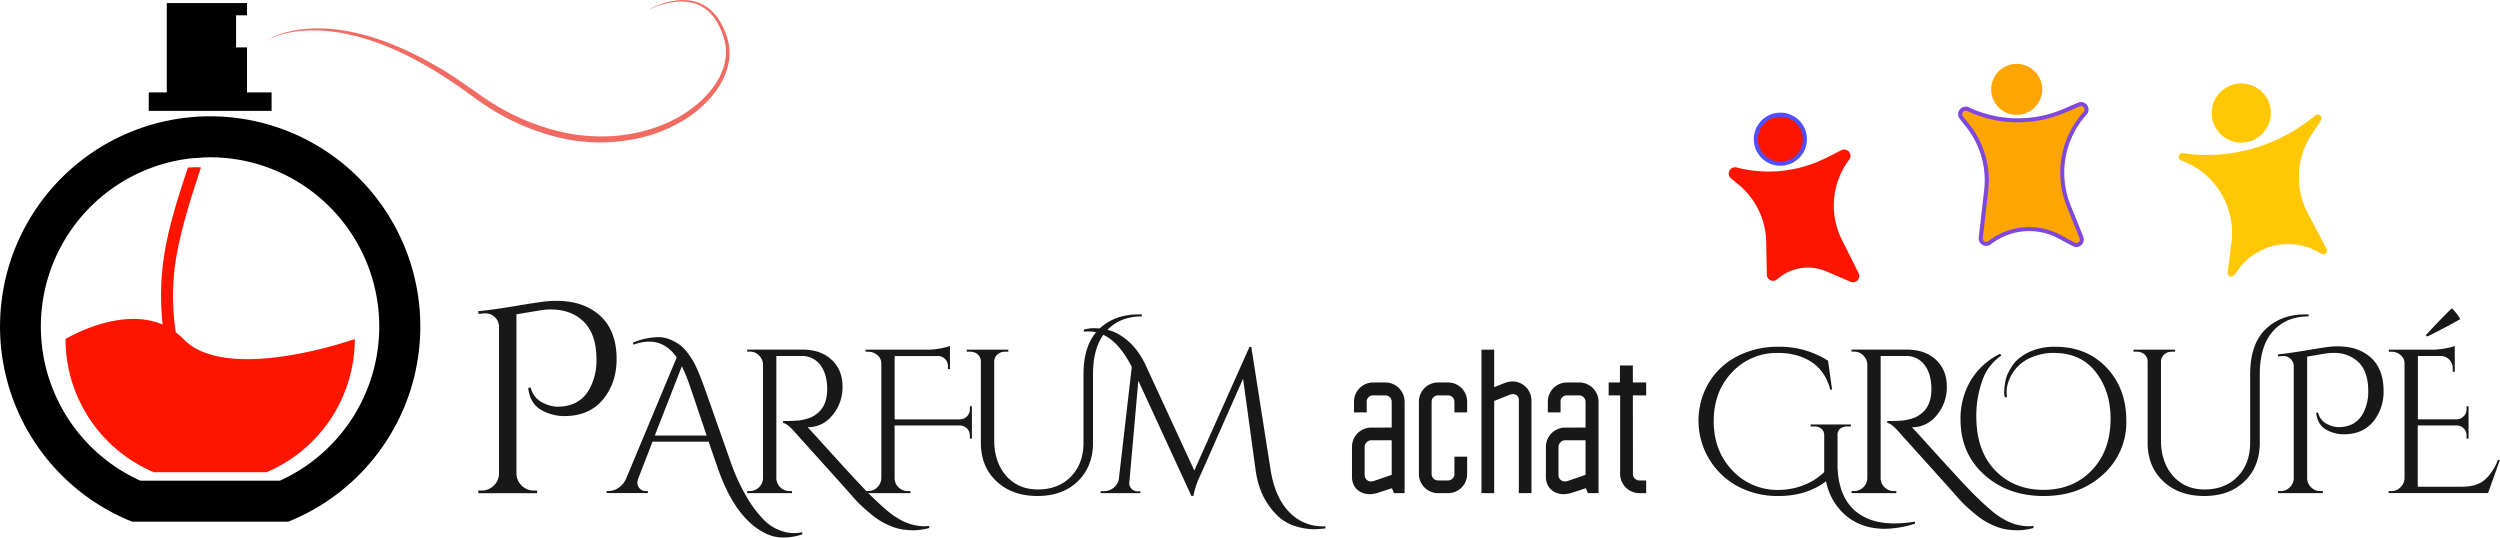 <svg id="Layer_4" data-name="Layer 4" xmlns="http://www.w3.org/2000/svg" viewBox="0 0 1236.85 265.98"><defs><style>.cls-1{fill:#fea500;}.cls-2{fill:#7f47dd;}.cls-3{fill:#ffc704;}.cls-4{fill:#ff1400;}.cls-5{fill:#4f4fff;}.cls-6{fill:#f26b62;}.cls-7{fill:#181818;}</style></defs><title>lOGO</title><circle class="cls-1" cx="1325.32" cy="805.85" r="12.63" transform="translate(-428.55 -565.36) rotate(-8.16)"/><path class="cls-1" d="M1351,863.35a43.64,43.64,0,0,1,8.2-45.68h0a2.72,2.72,0,0,0-3.08-4.33l-7.24,3.11a58,58,0,0,1-47.62-.8h0a2.72,2.72,0,0,0-3.3,4.14l3.25,4.14a43.64,43.64,0,0,1,9,31.86l-2.67,23.47a2.72,2.72,0,0,0,4.38,2.45,31.74,31.74,0,0,1,34.54-3l7.08,3.79a2.72,2.72,0,0,0,3.81-3.41Z" transform="translate(-327.57 -761.65)"/><path class="cls-2" d="M1354.84,883.87a3.73,3.73,0,0,1-1.77-.45l-7.08-3.79a30.75,30.75,0,0,0-33.46,2.88,3.72,3.72,0,0,1-6-3.35l2.67-23.47a42.4,42.4,0,0,0-8.81-31.13l-3.25-4.14a3.72,3.72,0,0,1,4.51-5.66,57,57,0,0,0,46.79.78l7.24-3.11a3.72,3.72,0,0,1,4.22,5.92,42.88,42.88,0,0,0-8,44.63l6.36,15.78a3.73,3.73,0,0,1-3.44,5.12ZM1331.48,874a32.69,32.69,0,0,1,15.46,3.88l7.08,3.79a1.72,1.72,0,0,0,2.41-2.16l-6.36-15.78a44.89,44.89,0,0,1,8.38-46.73,1.72,1.72,0,0,0-1.95-2.73l-7.24,3.11a59.05,59.05,0,0,1-48.44-.81,1.72,1.72,0,0,0-2.08,2.62l3.25,4.14a44.38,44.38,0,0,1,9.23,32.59l-2.67,23.47a1.72,1.72,0,0,0,2.77,1.55A32.73,32.73,0,0,1,1331.48,874Z" transform="translate(-327.57 -761.65)"/><circle class="cls-3" cx="1436.44" cy="817.55" r="14.63" transform="translate(-429.08 -549.47) rotate(-8.16)"/><path class="cls-3" d="M1473.12,818.72l-2.44,1.91a83.14,83.14,0,0,1-63.29,16.79,1.85,1.85,0,0,0-.74,3.59h0a38.15,38.15,0,0,1,24.9,40.7l-1.87,14.69a1.85,1.85,0,0,0,3.35,1.3l1.68-2.38a30.49,30.49,0,0,1,41.29-8.12,1.85,1.85,0,0,0,2.63-2.42L1469.28,867a38.15,38.15,0,0,1,1.89-38.72l4.66-7.1A1.85,1.85,0,0,0,1473.12,818.72Z" transform="translate(-327.57 -761.65)"/><circle class="cls-4" cx="1208.44" cy="830.53" r="12.12" transform="translate(-433.23 -581.7) rotate(-8.16)"/><path class="cls-5" d="M1208.42,843.66a13.14,13.14,0,1,1,1.89-.14h0A13.29,13.29,0,0,1,1208.42,843.66Zm0-24.25a11.22,11.22,0,0,0-1.59.11,11.12,11.12,0,1,0,1.59-.11Z" transform="translate(-327.57 -761.65)"/><path class="cls-4" d="M1238.62,835.93l-7.4,3.74a63.5,63.5,0,0,1-44.52,4.83,3.11,3.11,0,0,0-2.74,5.41l3.6,2.95a37.73,37.73,0,0,1,13.82,28.47l.31,16.21a3.11,3.11,0,0,0,5.17,2.26,22.87,22.87,0,0,1,24.18-3.92l12.07,5.17a3.11,3.11,0,0,0,4-4.25l-8.29-16.56a37.73,37.73,0,0,1,3.66-39.67h0A3.11,3.11,0,0,0,1238.62,835.93Z" transform="translate(-327.57 -761.65)"/><polygon points="134.36 45.72 122.2 45.72 122.2 23.45 116.8 23.45 116.8 7.57 122.2 7.57 122.2 1.51 82.51 1.51 82.51 45.72 73.6 45.72 73.6 54.85 134.36 54.85 134.36 45.72"/><path class="cls-4" d="M418.35,929.41a32.29,32.29,0,0,0-3.81-3.36,117.82,117.82,0,0,1,.13-36.59c2.62-15.33,7.49-30.16,12.34-45a44.05,44.05,0,0,0-6.47.11c-5,15-9.92,30.15-12.11,45.77a129.55,129.55,0,0,0-.38,31.89c-21.28-9.16-48.06,7.14-48.06,7.14a71.55,71.55,0,0,0,43.62,65.88h55.87a71.55,71.55,0,0,0,43.62-65.88S440,951.79,418.35,929.41Z" transform="translate(-327.57 -761.65)"/><path d="M431.54,819.19a104,104,0,0,0-40.6,199.73l1.9.81h77.41l1.91-.81a104,104,0,0,0-40.62-199.73Zm34.54,180.28H397a83.72,83.72,0,0,1,25-159.46l6.58-.48c1,0,1.94-.06,2.9-.06a83.73,83.73,0,0,1,34.54,160Z" transform="translate(-327.57 -761.65)"/><path class="cls-6" d="M459.15,781.88a35.29,35.29,0,0,1,9.16-4,55.25,55.25,0,0,1,9.86-1.85,73.82,73.82,0,0,1,10-.27c1.67.12,3.35.17,5,.39l2.5.28,2.49.39c13.27,2.21,25.91,7.21,37.78,13.39,3,1.5,5.88,3.21,8.8,4.86s5.73,3.47,8.5,5.35,5.54,3.76,8.28,5.69l4.06,2.86c1.36.93,2.73,1.85,4.12,2.73a110.92,110.92,0,0,0,36.11,15.32,91,91,0,0,0,19.5,2.13,82.55,82.55,0,0,0,19.44-2.35A72.34,72.34,0,0,0,663,819.73a61.49,61.49,0,0,0,8.12-5.44,49.92,49.92,0,0,0,7.07-6.71c4.23-4.89,7.51-10.79,8.35-17.18a22.58,22.58,0,0,0-.75-9.52,34.29,34.29,0,0,0-3.86-8.94,20.23,20.23,0,0,0-6.75-6.81,17.68,17.68,0,0,0-4.45-1.91,22.32,22.32,0,0,0-2.38-.54c-.81-.09-1.62-.22-2.44-.23a26.09,26.09,0,0,0-4.92.21,34.45,34.45,0,0,0-4.86,1,43.14,43.14,0,0,0-9.25,3.66c5.72-3.35,12.25-5.69,19-5.65.85,0,1.69.09,2.54.16a23.27,23.27,0,0,1,2.51.48,18.73,18.73,0,0,1,4.77,1.86,21.53,21.53,0,0,1,7.42,7,35.21,35.21,0,0,1,4.24,9.25,24.4,24.4,0,0,1,1,10.23c-.77,6.91-4.14,13.22-8.47,18.45A57.26,57.26,0,0,1,664.32,822a75.06,75.06,0,0,1-18.82,7.58,88.25,88.25,0,0,1-40.27.39,112.9,112.9,0,0,1-37-15.87c-1.41-.92-2.8-1.87-4.18-2.83L560,808.34c-2.69-1.94-5.36-3.9-8.13-5.71-5.48-3.72-11.12-7.2-16.93-10.37-11.59-6.35-24-11.51-37-14l-2.43-.47-2.45-.36c-1.63-.27-3.28-.37-4.93-.55a72.86,72.86,0,0,0-9.91-.06,55.31,55.31,0,0,0-9.81,1.5A35.08,35.08,0,0,0,459.15,781.88Z" transform="translate(-327.57 -761.65)"/><path class="cls-7" d="M603,910.49q11.56,0,19.27,5.58,10.36,7.44,10.36,23.25,0,11.43-6.38,19.53-6.91,8.64-19.27,8.64a22.9,22.9,0,0,1-11.83-3.12q-5.32-3.12-6.25-10.7l1.2-.4a11.22,11.22,0,0,0,6.78,8,16,16,0,0,0,6.38,1.59q10.89,0,15.81-8.5a29.38,29.38,0,0,0,3.59-14.88q0-13.82-7.71-19.93-5.85-4.78-14.88-4.78a28.76,28.76,0,0,0-3.65.2q-1.53.2-13.35,2.19v78.79a8.34,8.34,0,0,0,2.66,6,8.24,8.24,0,0,0,5.85,2.39h1.73v1.33h-29.1v-1.33h1.73a8.25,8.25,0,0,0,5.85-2.39,8.35,8.35,0,0,0,2.66-6V924a6.76,6.76,0,0,0-7.17-7.31,6.88,6.88,0,0,0-1.33.13l-1.59.13-.27-1.33q6.91-.66,18.54-2.59T597,910.83A50.92,50.92,0,0,1,603,910.49Z" transform="translate(-327.57 -761.65)"/><path class="cls-7" d="M640.67,931.19a33,33,0,0,1,12.68-2.74q5.07,0,10.45,3.75,2.94,2,6.59,7.91,2.43,4.06,6.19,14.7l12.37,35.09a97.44,97.44,0,0,0,8.67,18.71,57.19,57.19,0,0,0,8.06,10.45,21.67,21.67,0,0,0,7.61,4.92,20.28,20.28,0,0,0,6.54,1.42,23.75,23.75,0,0,0,4.61-.41l.1,1a30.08,30.08,0,0,1-9.53,1.62,20.35,20.35,0,0,1-9.33-2.38,32.46,32.46,0,0,1-8.72-6.64q-8.72-8.82-14.81-26.87l-4-11.56H650.41l-7,18.05a6.27,6.27,0,0,0-.51,2.43,4.3,4.3,0,0,0,1.07,2.59,3.91,3.91,0,0,0,3.3,1.37h.81v1H627.69v-1h.91a8.84,8.84,0,0,0,4.77-1.47,11,11,0,0,0,3.85-4.41l25.15-60.24q-5.48-7.81-13.59-7.81a22.78,22.78,0,0,0-7.81,1.52Zm10.85,45.94h25.66l-8-23.63a91.07,91.07,0,0,0-4.26-10.65Z" transform="translate(-327.57 -761.65)"/><path class="cls-7" d="M787.31,1022.87a30.28,30.28,0,0,1-7.56,1.12,37.36,37.36,0,0,1-5.83-.41,25.36,25.36,0,0,1-5.43-1.57,38.59,38.59,0,0,1-5.43-2.69,34.92,34.92,0,0,1-5.07-3.75,66.58,66.58,0,0,1-8.47-8.11q-3.8-4.36-14.65-16.38t-14.4-16q-3.55-4-5.48-4.16v-1a76.48,76.48,0,0,0,7.86-.25,26.82,26.82,0,0,0,4.21-.91,12.07,12.07,0,0,0,3.75-1.77q6-3.85,6-12.78,0-7.4-3.29-11.87a11.12,11.12,0,0,0-9.28-4.56H711.66v60.44a6.49,6.49,0,0,0,6.49,6.39h1.22l.1,1H697.26v-1h1.32a6.59,6.59,0,0,0,6.49-6.29V942a6.54,6.54,0,0,0-2-4.51,6.16,6.16,0,0,0-4.51-1.88h-1.32v-1h27.38q8.92,0,14.35,5t5.43,13.28a21.39,21.39,0,0,1-5,14.2,15.3,15.3,0,0,1-12.17,5.93h-.1q3.45,3.65,7.81,8.52,17.54,19.37,22.51,24.34t8.77,8.16a38.28,38.28,0,0,0,6.74,4.72,24.73,24.73,0,0,0,11.87,3.25,14.89,14.89,0,0,0,2.43-.2Z" transform="translate(-327.57 -761.65)"/><path class="cls-7" d="M807.39,977.13a4.79,4.79,0,0,0-1.37-3.45,4.89,4.89,0,0,0-3.4-1.52H770.17v26.06a6.07,6.07,0,0,0,1.93,4.51,6.31,6.31,0,0,0,4.56,1.88H778v1H755.77v-1h1.32a6.15,6.15,0,0,0,4.51-1.88,6.53,6.53,0,0,0,2-4.51V941.44a5.18,5.18,0,0,0-2-4.11,6.79,6.79,0,0,0-4.51-1.67h-1.22l-.1-1h29.71a37.36,37.36,0,0,0,7.71-.71,33.17,33.17,0,0,0,4.36-1.12v11.46h-1v-1.52a4.87,4.87,0,0,0-1.42-3.5,4.74,4.74,0,0,0-3.55-1.47h-21.4v31.34h32.35A5.06,5.06,0,0,0,806,967.6a4.82,4.82,0,0,0,1.42-3.55v-1.42h1v16h-1Z" transform="translate(-327.57 -761.65)"/><path class="cls-7" d="M890.75,917.2h1.72v1q-11.16,0-17.65,7.35t-6.49,21.25v33.77q0,11.87-7.5,19.17t-20,7.3q-12.47,0-20.23-7.25t-7.76-19.12V940.62a4.65,4.65,0,0,0-2.64-4.36,6,6,0,0,0-2.74-.61h-1.62v-1h20.59v1h-1.62a5.4,5.4,0,0,0-3.75,1.37,4.82,4.82,0,0,0-1.62,3.5v38.74q0,11.06,5.93,17.8T841,1003.8q10.24,0,16.43-6.39t6.19-16.83V946.91q0-14.91,7.56-22.31T890.75,917.2Z" transform="translate(-327.57 -761.65)"/><path class="cls-7" d="M982.12,1022.06h1.22v1a45.21,45.21,0,0,1-6.34.41,31.29,31.29,0,0,1-8.62-1.52,21.84,21.84,0,0,1-9.28-5.68q-8.52-8.52-10.34-22.11L942.57,949,921.48,996.7A39.87,39.87,0,0,0,918,1007h-1L890.75,950l-4.46,50.4a3.6,3.6,0,0,0,1.06,3,3.81,3.81,0,0,0,2.79,1.32h1.62v.91H872.09v-1h1.62a7.46,7.46,0,0,0,4.82-1.67,7.14,7.14,0,0,0,2.59-4.41l6.39-55.37q-8.93-17.54-21.4-17.54-1.11,0-2.33.1v-1a18.67,18.67,0,0,1,4.46-.71c1.15,0,2.4.05,3.75.15a23.37,23.37,0,0,1,4.77,1,20,20,0,0,1,5.17,2.38,32,32,0,0,1,4.26,3.25,32.93,32.93,0,0,1,3.45,3.7,43.24,43.24,0,0,1,4.36,7l24.44,52.94,27.28-61.15h.91l9.43,60q2.13,14.2,9.18,21.5A22.64,22.64,0,0,0,982.12,1022.06Z" transform="translate(-327.57 -761.65)"/><path class="cls-7" d="M1016.1,973.18V960.4a3.16,3.16,0,0,0-3.14-3.14h-6.08a3,3,0,0,0-2.23.91,2.83,2.83,0,0,0-.91,2.23v5.27h-6.29V960.3a9.5,9.5,0,0,1,9.53-9.43h6.08a9.54,9.54,0,0,1,9.43,9.43v45.33h-5.27l-1-2.43-7.2,2.33a15.27,15.27,0,0,1-3.65.61c-5.38,0-8.92-3.55-8.92-8.52v-15a9.54,9.54,0,0,1,9.43-9.43Zm0,6.29h-10.24a3.38,3.38,0,0,0-3.14,3.14v14.2a3.07,3.07,0,0,0,3.14,3,4.54,4.54,0,0,0,1.12-.1l9.13-3.14Z" transform="translate(-327.57 -761.65)"/><path class="cls-7" d="M1047.13,965.67V960.4a3.16,3.16,0,0,0-3.14-3.14h-5a3.16,3.16,0,0,0-3.14,3.14v35.8a3.16,3.16,0,0,0,3.14,3.14h5a3.16,3.16,0,0,0,3.14-3.14v-8.62h6.29v8.62a9.41,9.41,0,0,1-9.43,9.43h-5a9.48,9.48,0,0,1-9.43-9.43V960.4a9.5,9.5,0,0,1,9.43-9.53h5a9.44,9.44,0,0,1,9.43,9.53v5.27Z" transform="translate(-327.57 -761.65)"/><path class="cls-7" d="M1066.8,934.64V953.2l5.88-2.33a12,12,0,0,1,3.25-.51,9.46,9.46,0,0,1,9.33,9.43v45.84H1079V959.39a2.8,2.8,0,0,0-3-2.74,5.1,5.1,0,0,0-1.22.2L1066.8,960v45.63h-6.29v-71Z" transform="translate(-327.57 -761.65)"/><path class="cls-7" d="M1112,973.18V960.4a3.16,3.16,0,0,0-3.14-3.14h-6.08a3,3,0,0,0-2.23.91,2.83,2.83,0,0,0-.91,2.23v5.27h-6.29V960.3a9.5,9.5,0,0,1,9.53-9.43H1109a9.54,9.54,0,0,1,9.43,9.43v45.33h-5.27l-1-2.43-7.2,2.33a15.27,15.27,0,0,1-3.65.61c-5.37,0-8.92-3.55-8.92-8.52v-15a9.54,9.54,0,0,1,9.43-9.43Zm0,6.29h-10.24a3.38,3.38,0,0,0-3.14,3.14v14.2a3.07,3.07,0,0,0,3.14,3,4.54,4.54,0,0,0,1.12-.1l9.13-3.14Z" transform="translate(-327.57 -761.65)"/><path class="cls-7" d="M1135.46,996.2a3.16,3.16,0,0,0,3.14,3.14H1142v6.29h-3.55a9.54,9.54,0,0,1-9.33-9.53V957.26h-5.68v-6.39h5.58v-8.42h6.39v8.42H1142v6.39h-6.59Z" transform="translate(-327.57 -761.65)"/><path class="cls-7" d="M1260.09,1023.27q-12.88,0-21.09-8.21a29.67,29.67,0,0,1-8-15.31q-9.64,7.3-23.63,7.3a42.25,42.25,0,0,1-20.13-4.82A36.92,36.92,0,0,1,1173,951a34.91,34.91,0,0,1,14.15-13.13,43.3,43.3,0,0,1,20.18-4.66,44.32,44.32,0,0,1,24.64,6.9l2,14.3h-.91q-3-11.76-13.79-16a31.73,31.73,0,0,0-12-2.13,30.13,30.13,0,0,0-22.77,9.53q-9.08,9.53-9.08,24.19t9.13,24.29a30.34,30.34,0,0,0,22.72,9.74,34.29,34.29,0,0,0,12.57-2.33,30.1,30.1,0,0,0,10.24-6.49v-18a4.3,4.3,0,0,0-1.32-3.4,5.49,5.49,0,0,0-3.75-1.17h-1.62v-1h19.88v1h-1.52a5.65,5.65,0,0,0-3.85,1.17,4,4,0,0,0-1.22,3.4v15.62q.61,16,10.45,22.92,6.9,4.87,17.85,4.87a59.68,59.68,0,0,0,9.94-.91l.1,1A50.62,50.62,0,0,1,1260.09,1023.27Z" transform="translate(-327.57 -761.65)"/><path class="cls-7" d="M1333.61,1022.87a30.28,30.28,0,0,1-7.56,1.12,37.36,37.36,0,0,1-5.83-.41,25.36,25.36,0,0,1-5.43-1.57,38.59,38.59,0,0,1-5.43-2.69,34.92,34.92,0,0,1-5.07-3.75,66.58,66.58,0,0,1-8.47-8.11q-3.8-4.36-14.65-16.38t-14.4-16q-3.55-4-5.48-4.16v-1a76.48,76.48,0,0,0,7.86-.25,26.82,26.82,0,0,0,4.21-.91,12.07,12.07,0,0,0,3.75-1.77q6-3.85,6-12.78,0-7.4-3.29-11.87a11.12,11.12,0,0,0-9.28-4.56H1258v60.44a6.49,6.49,0,0,0,6.49,6.39h1.22l.1,1h-22.21v-1h1.32a6.59,6.59,0,0,0,6.49-6.29V942a6.54,6.54,0,0,0-2-4.51,6.16,6.16,0,0,0-4.51-1.88h-1.32v-1h27.38q8.92,0,14.35,5t5.43,13.28a21.39,21.39,0,0,1-5,14.2,15.3,15.3,0,0,1-12.17,5.93h-.1q3.45,3.65,7.81,8.52,17.54,19.37,22.51,24.34t8.77,8.16a38.28,38.28,0,0,0,6.74,4.72,24.73,24.73,0,0,0,11.87,3.25,14.89,14.89,0,0,0,2.43-.2Z" transform="translate(-327.57 -761.65)"/><path class="cls-7" d="M1319.52,958.27a7.92,7.92,0,0,1-.41-2.28q0-1,.1-2.18t.46-3.35a15.29,15.29,0,0,1,1.37-4.21,31.66,31.66,0,0,1,2.33-4,16,16,0,0,1,3.4-3.55,25.17,25.17,0,0,1,4.61-2.84,29.5,29.5,0,0,1,13.08-2.64q15.52,0,25.3,10.29t9.79,26.32A34.58,34.58,0,0,1,1368,996.45q-11.56,10.6-29.31,10.6t-29.46-10.55q-11.71-10.55-11.71-27.38a36.59,36.59,0,0,1,5.07-19.27,34.78,34.78,0,0,1,14.5-13.18l.61.91a24.16,24.16,0,0,0-9.48,12.58,52.18,52.18,0,0,0-2.89,17.44q0,17.14,9.33,26.77t23.93,9.63q14.6,0,23.88-9.69t9.28-25.5q0-13.69-7.35-23.12t-20.74-9.43a26.79,26.79,0,0,0-10.85,2.13,19.75,19.75,0,0,0-11.66,12.37,14.65,14.65,0,0,0-.81,4.36,16.93,16.93,0,0,0,.2,2.94Z" transform="translate(-327.57 -761.65)"/><path class="cls-7" d="M1468,917.2h1.72v1q-11.16,0-17.65,7.35t-6.49,21.25v33.77q0,11.87-7.5,19.17t-20,7.3q-12.47,0-20.23-7.25t-7.76-19.12V940.62a4.65,4.65,0,0,0-2.64-4.36,6,6,0,0,0-2.74-.61h-1.62v-1h20.59v1h-1.62a5.4,5.4,0,0,0-3.75,1.37,4.82,4.82,0,0,0-1.62,3.5v38.74q0,11.06,5.93,17.8t15.57,6.74q10.24,0,16.43-6.39t6.19-16.83V946.91q0-14.91,7.56-22.31T1468,917.2Z" transform="translate(-327.57 -761.65)"/><path class="cls-7" d="M1484.21,933q8.82,0,14.7,4.26,7.91,5.68,7.91,17.75a23.37,23.37,0,0,1-4.87,14.91q-5.27,6.59-14.71,6.59a17.48,17.48,0,0,1-9-2.38q-4.06-2.38-4.77-8.16l.91-.3a8.56,8.56,0,0,0,5.17,6.08,12.21,12.21,0,0,0,4.87,1.22q8.31,0,12.07-6.49a22.42,22.42,0,0,0,2.74-11.36q0-10.55-5.88-15.21a17.36,17.36,0,0,0-11.36-3.65,21.9,21.9,0,0,0-2.79.15q-1.17.15-10.19,1.67v60.14a6.36,6.36,0,0,0,2,4.56,6.29,6.29,0,0,0,4.46,1.83h1.32v1H1454.6v-1h1.32a6.3,6.3,0,0,0,4.46-1.83,6.38,6.38,0,0,0,2-4.56V943.36a5.16,5.16,0,0,0-5.48-5.58,5.23,5.23,0,0,0-1,.1l-1.22.1-.2-1q5.27-.51,14.15-2t11-1.72A38.89,38.89,0,0,1,1484.21,933Z" transform="translate(-327.57 -761.65)"/><path class="cls-7" d="M1510.68,1004.61a6.15,6.15,0,0,0,4.51-1.88,6.53,6.53,0,0,0,2-4.51V941.44a5.24,5.24,0,0,0-1.93-4.11,6.74,6.74,0,0,0-4.56-1.67h-1.22l-.1-1h20.59a38.12,38.12,0,0,0,7.76-.71,27.75,27.75,0,0,0,4.31-1.12v12.78h-1v-1.83a6,6,0,0,0-5.68-6h-11.56v31.34H1543a5.07,5.07,0,0,0,3.45-1.52,4.82,4.82,0,0,0,1.42-3.55v-1.42h1v16h-1v-1.52a4.79,4.79,0,0,0-1.37-3.45,4.89,4.89,0,0,0-3.4-1.52h-19.37v30.32h21.6q7.5,0,11.46-3.35a24.79,24.79,0,0,0,6.59-9.94h1l-5.88,16.43h-49.18v-1Zm17.75-76.46-.71-.71q7.71-8.31,12.88-13.28a23.6,23.6,0,0,1,4.16,5.37Q1538.26,923.28,1528.43,928.15Z" transform="translate(-327.57 -761.65)"/></svg>